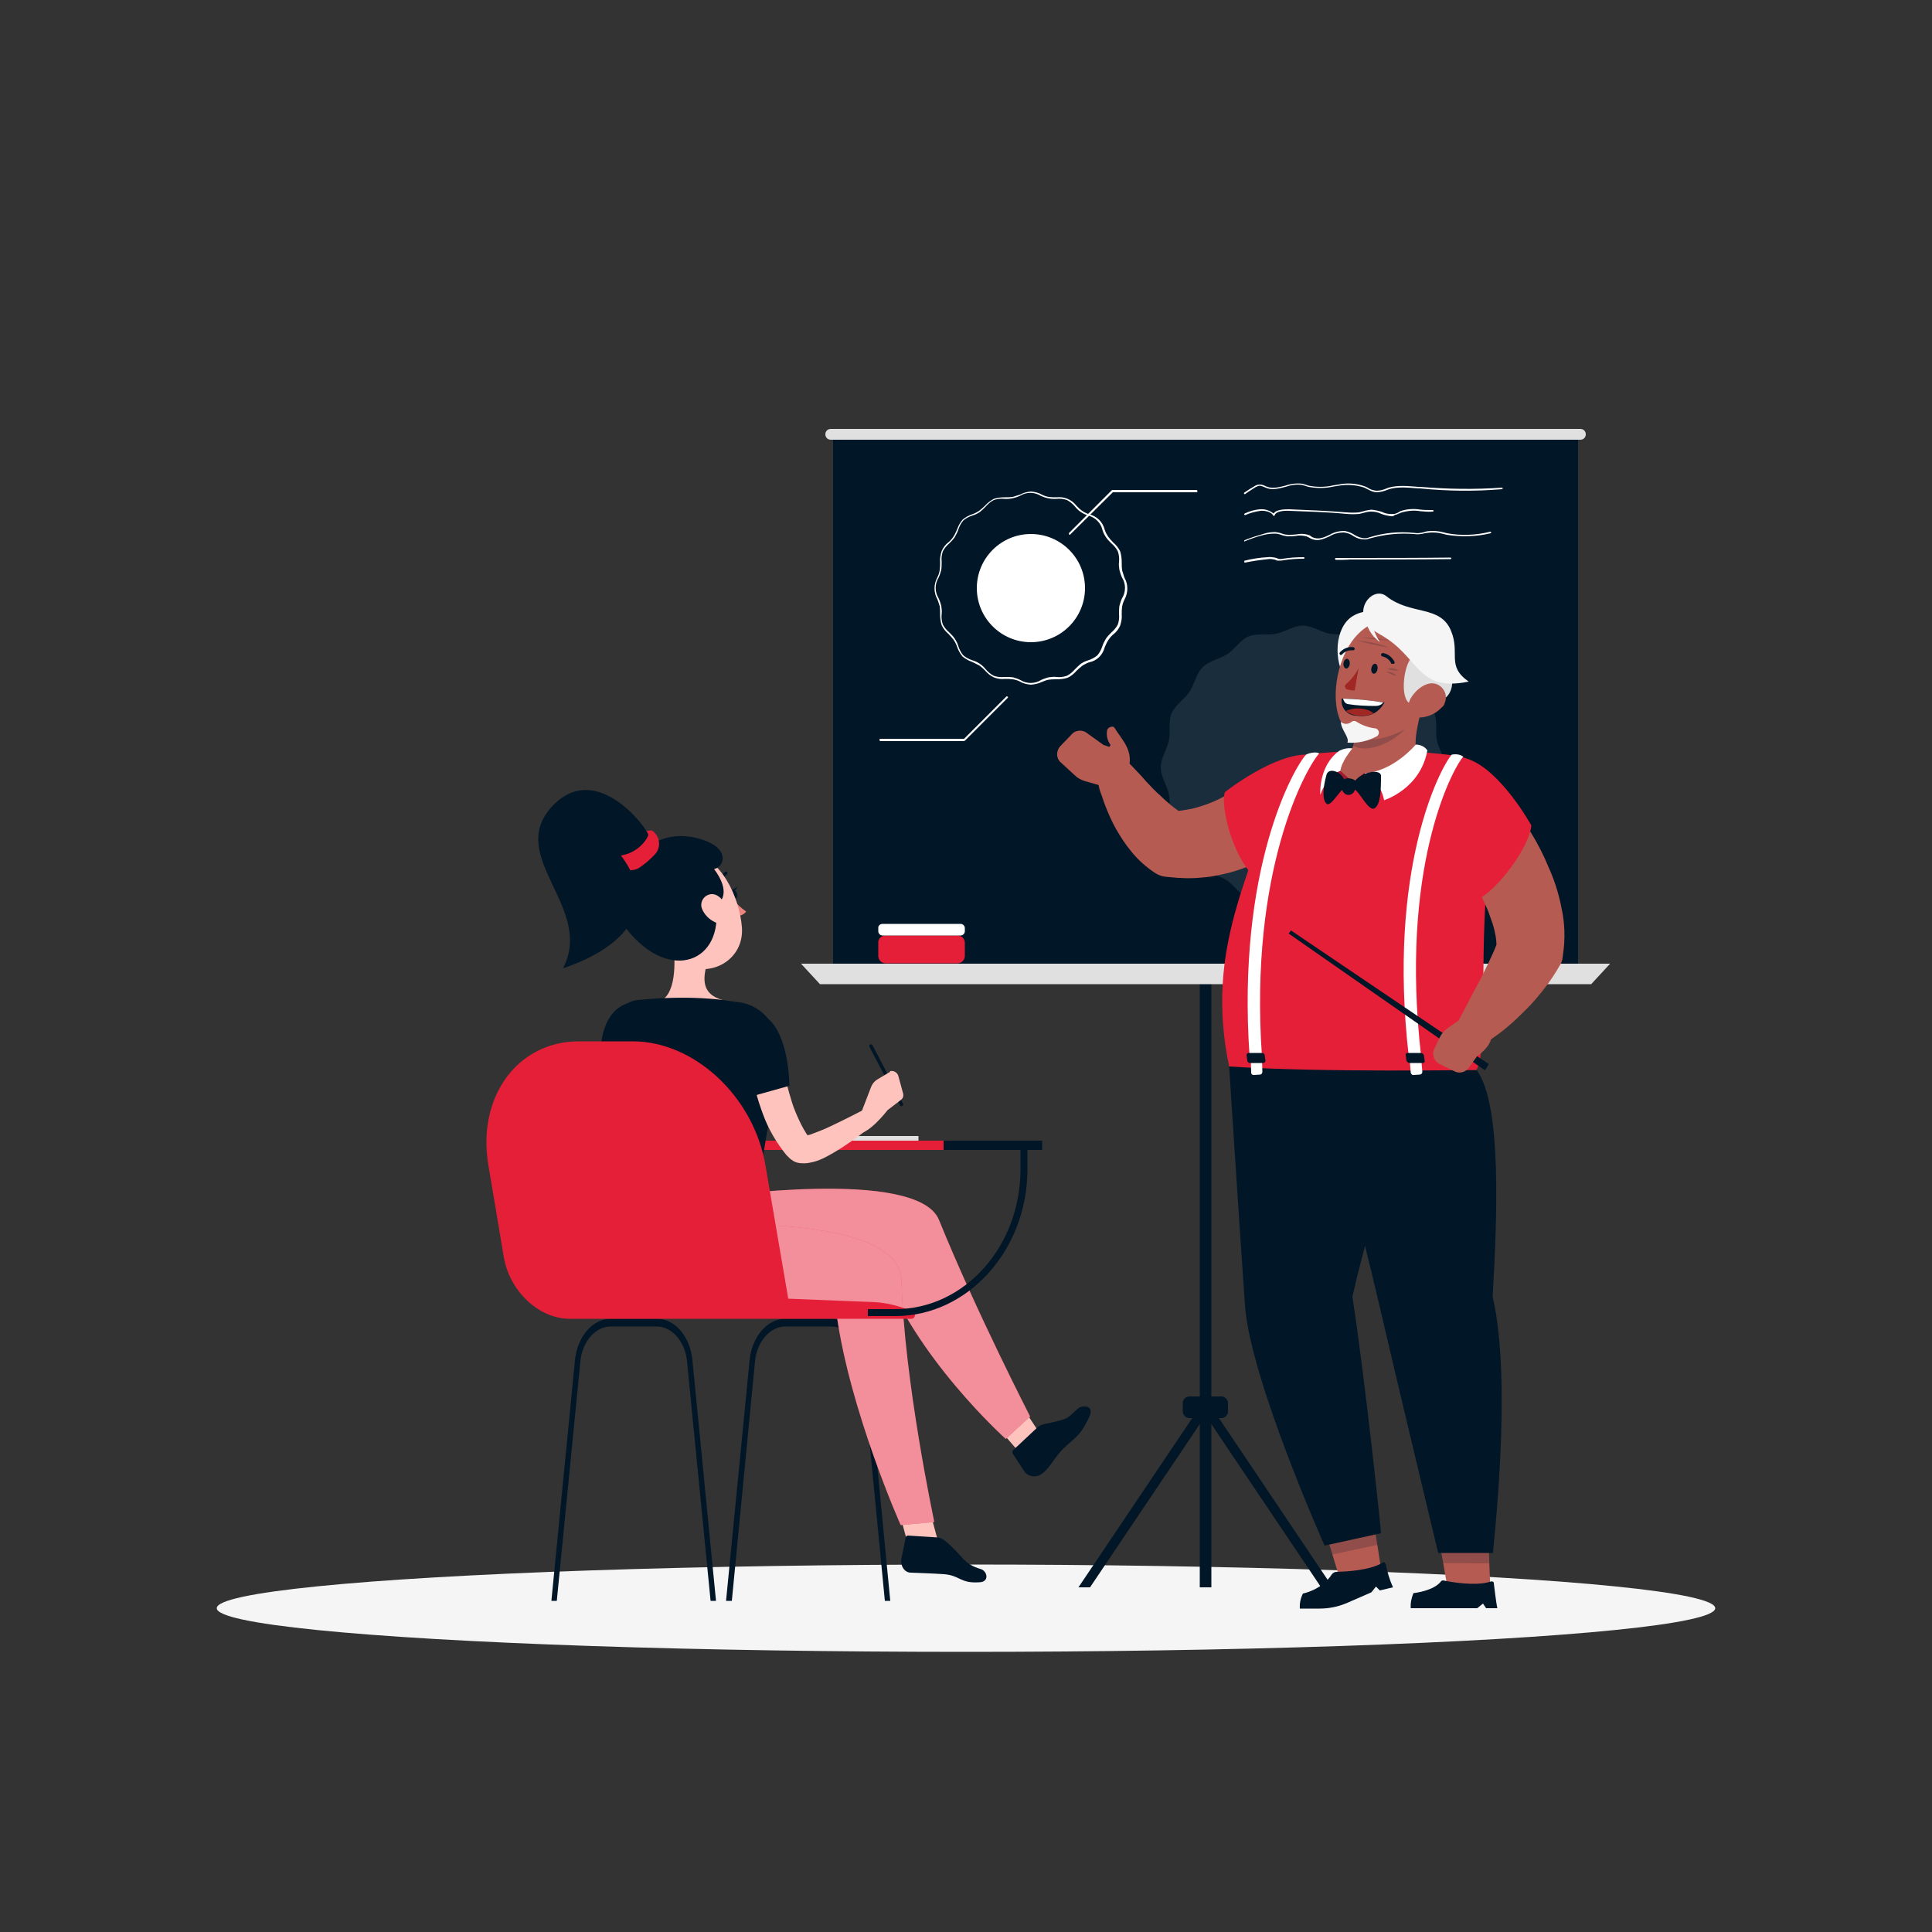 <?xml version="1.0" encoding="utf-8"?>
<!-- Generator: Adobe Illustrator 22.1.0, SVG Export Plug-In . SVG Version: 6.00 Build 0)  -->
<svg version="1.1" id="Layer_1" xmlns="http://www.w3.org/2000/svg" xmlns:xlink="http://www.w3.org/1999/xlink" x="0px" y="0px"
	 viewBox="0 0 500 500" style="enable-background:new 0 0 500 500;" xml:space="preserve">
<rect x="0" y="0" width="500" height="500" fill="#333333" stroke="none"/>
<style type="text/css">
	.st0{fill:#F5F5F5;}
	.st1{fill:#011627;}
	.st2{fill:#FFFFFF;}
	.st3{opacity:0.1;}
	.st4{fill:#E51F37;}
	.st5{fill:#E0E0E0;}
	.st6{fill:#FFC3BD;}
	.st7{fill:#ED847E;}
	.st8{opacity:0.5;fill:#FFFFFF;enable-background:new    ;}
	.st9{fill:#B55B52;}
	.st10{opacity:0.2;fill:#011627;enable-background:new    ;}
	.st11{fill:#B65B52;}
	.st12{opacity:0.3;fill:#011627;enable-background:new    ;}
	.st13{fill:#A02724;}
</style>
<g id="freepik--Shadow--inject-312">
	<ellipse id="freepik--path--inject-312" class="st0" cx="250" cy="416.2" rx="193.9" ry="11.3"/>
</g>
<g id="freepik--Board--inject-312">
	<rect x="215.6" y="112.4" class="st1" width="192.8" height="140.4"/>
	<path class="st2" d="M266.8,177.2c-1-0.1-2-0.3-2.8-0.8c-0.6-0.3-1.2-0.5-1.9-0.6c-0.7-0.1-1.3-0.1-2-0.1c-1,0.1-1.9,0-2.9-0.4
		c-0.9-0.4-1.7-1.1-2.3-1.8c-0.5-0.5-0.9-0.9-1.5-1.3c-0.6-0.3-1.2-0.6-1.8-0.9c-0.9-0.3-1.8-0.8-2.5-1.4c-0.6-0.7-1.1-1.6-1.4-2.5
		c-0.2-0.6-0.5-1.2-0.9-1.8c-0.4-0.5-0.8-1-1.3-1.5c-0.7-0.6-1.4-1.4-1.8-2.3c-0.3-0.9-0.4-1.9-0.4-2.9c0-0.7,0-1.3-0.1-2
		c-0.2-0.6-0.4-1.3-0.6-1.8c-1-1.7-1-3.9,0-5.7c0.3-0.6,0.5-1.2,0.6-1.9c0.1-0.7,0.1-1.3,0.1-2c-0.1-1,0.1-1.9,0.4-2.9
		c0.4-0.9,1-1.7,1.8-2.3c0.5-0.4,0.9-0.9,1.3-1.5c0.4-0.6,0.6-1.2,0.9-1.8c0.3-0.9,0.8-1.8,1.4-2.5c0.7-0.6,1.6-1.1,2.5-1.4
		c0.6-0.2,1.2-0.5,1.8-0.9c0.5-0.4,1-0.8,1.5-1.3c0.6-0.7,1.4-1.3,2.3-1.8c0.9-0.3,1.9-0.4,2.9-0.4c0.7,0,1.3,0,2-0.1
		c0.6-0.2,1.3-0.4,1.9-0.6c0.9-0.5,1.8-0.7,2.8-0.8c1,0.1,2,0.3,2.8,0.8c0.6,0.3,1.2,0.5,1.8,0.6c0.7,0.1,1.3,0.1,2,0.1
		c1-0.1,1.9,0,2.9,0.4c0.9,0.4,1.7,1,2.3,1.8c0.9,1,2,1.8,3.3,2.2c2,0.5,3.5,2,4,4c0.2,0.6,0.5,1.2,0.9,1.8c0.4,0.5,0.8,1,1.3,1.5
		c0.7,0.6,1.4,1.4,1.8,2.3c0.3,0.9,0.4,1.9,0.4,2.9c0,0.7,0,1.3,0.1,2c0.2,0.6,0.4,1.3,0.6,1.9c1,1.7,1,3.9,0,5.7
		c-0.3,0.6-0.5,1.2-0.6,1.8c-0.1,0.7-0.1,1.3-0.1,2c0.1,1-0.1,1.9-0.4,2.9c-0.4,0.9-1,1.7-1.8,2.3c-0.5,0.4-0.9,0.9-1.3,1.5
		c-0.4,0.6-0.6,1.2-0.9,1.8c-0.5,2-2,3.5-4,3.9c-0.6,0.2-1.2,0.5-1.8,0.9c-0.5,0.4-1,0.8-1.5,1.3c-0.6,0.7-1.4,1.4-2.3,1.8
		c-0.9,0.3-1.9,0.4-2.9,0.4c-0.7,0-1.3,0-2,0.1c-0.6,0.1-1.3,0.4-1.8,0.6C268.8,176.9,267.8,177.1,266.8,177.2z M260.5,175.2
		c0.6,0,1.1,0,1.7,0.1c0.7,0.2,1.3,0.4,1.9,0.7c1.6,1,3.7,1,5.3,0c0.6-0.3,1.3-0.5,1.9-0.7c0.7-0.1,1.4-0.2,2.1-0.1
		c0.9,0.1,1.8,0,2.7-0.3c0.8-0.4,1.5-1,2.1-1.7c0.5-0.5,1-1,1.5-1.4c0.6-0.4,1.2-0.7,1.9-0.9c0.9-0.3,1.7-0.7,2.4-1.3
		c0.6-0.7,1-1.5,1.3-2.4c0.2-0.7,0.6-1.3,0.9-1.9c0.4-0.6,0.9-1.1,1.4-1.6c0.7-0.6,1.3-1.3,1.7-2.1c0.3-0.9,0.4-1.8,0.3-2.7
		c0-0.7,0-1.4,0.1-2.1c0.2-0.7,0.4-1.4,0.7-2c1-1.6,1-3.7,0-5.3c-0.3-0.6-0.5-1.3-0.7-2c-0.1-0.7-0.2-1.4-0.1-2.1
		c0.1-0.9,0-1.8-0.3-2.7c-0.4-0.8-1-1.5-1.7-2.1c-0.5-0.5-1-1-1.4-1.6c-0.4-0.6-0.7-1.2-0.9-1.9c-0.4-1.8-1.9-3.2-3.7-3.7
		c-0.7-0.2-1.3-0.5-1.9-0.9c-0.6-0.4-1.1-0.9-1.5-1.4c-0.6-0.7-1.3-1.3-2.1-1.7c-0.9-0.3-1.8-0.4-2.7-0.3c-1.4,0.1-2.8-0.2-4.1-0.8
		c-1.6-1-3.7-1-5.3,0c-1.3,0.6-2.7,0.9-4.1,0.8c-0.9-0.1-1.8,0-2.7,0.3c-0.8,0.4-1.5,1-2.1,1.7c-0.5,0.5-1,1-1.5,1.4
		c-0.6,0.4-1.2,0.7-1.9,0.9c-0.9,0.3-1.7,0.7-2.4,1.3c-0.6,0.7-1,1.5-1.3,2.4c-0.2,0.7-0.6,1.3-0.9,1.9c-0.4,0.6-0.9,1.1-1.4,1.6
		c-0.7,0.6-1.3,1.3-1.7,2.1c-0.3,0.9-0.4,1.8-0.3,2.7c0,0.7,0,1.4-0.1,2.1c-0.2,0.7-0.4,1.4-0.7,2c-1,1.6-1,3.7,0,5.3
		c0.3,0.6,0.5,1.3,0.7,2c0.1,0.7,0.2,1.4,0.1,2.1c-0.1,0.9,0,1.8,0.3,2.7c0.4,0.8,1,1.5,1.7,2.1c0.5,0.5,1,1,1.4,1.6
		c0.4,0.6,0.7,1.2,0.9,1.9c0.3,0.9,0.7,1.7,1.3,2.4c0.7,0.6,1.5,1,2.4,1.3c0.7,0.2,1.3,0.5,1.9,0.9c0.6,0.4,1.1,0.9,1.5,1.4
		c0.6,0.7,1.3,1.3,2.1,1.7c0.9,0.3,1.8,0.4,2.7,0.3L260.5,175.2z"/>
	<circle class="st2" cx="266.8" cy="152.2" r="14"/>
	<path class="st2" d="M276.9,138.4c-0.1,0-0.1,0-0.2-0.1c-0.1-0.1-0.1-0.3,0-0.4c0,0,0,0,0,0l11-11c0,0,0.1-0.1,0.2-0.1h21.7
		c0.1,0,0.3,0.1,0.3,0.3s-0.1,0.3-0.3,0.3H288l-11,10.9C277,138.4,276.9,138.4,276.9,138.4z"/>
	<path class="st2" d="M249.6,191.8h-21.7c-0.1,0-0.3-0.1-0.3-0.3s0.1-0.3,0.3-0.3h21.6l10.9-10.9c0.1-0.1,0.3-0.1,0.4,0
		c0.1,0.1,0.1,0.2,0,0.3l-11,11C249.7,191.7,249.6,191.7,249.6,191.8z"/>
	<path class="st2" d="M322.2,127.9c-0.1,0-0.1,0-0.2-0.1c-0.1-0.1-0.1-0.2,0-0.3c0.9-0.6,1.8-1.2,2.7-1.7c0.4-0.3,0.9-0.4,1.4-0.4
		l0,0c0.5,0,1,0.2,1.4,0.4c0.2,0.1,0.3,0.1,0.5,0.2c1.4,0.5,3,0.1,4.6-0.3c1.4-0.5,3-0.7,4.5-0.5c0.3,0.1,0.7,0.2,1,0.3l0.6,0.2
		c2.1,0.4,4.3,0.4,6.4-0.1l1.3-0.2c2.3-0.5,4.7-0.3,6.9,0.5c0.3,0.1,0.6,0.3,0.8,0.4c0.6,0.4,1.3,0.6,2.1,0.7c0.8,0,1.7-0.2,2.4-0.5
		l0.8-0.3c2.4-0.7,5.1-0.4,7.7-0.2h0.5c7,0.6,14.1,0.7,21.1,0.2c0.1,0,0.2,0.1,0.2,0.2c0,0,0,0,0,0c0,0.1-0.1,0.2-0.2,0.2
		c-7.1,0.6-14.2,0.5-21.2-0.2h-0.5c-2.5-0.2-5.2-0.5-7.5,0.2c-0.3,0.1-0.5,0.2-0.8,0.3c-0.8,0.3-1.7,0.5-2.6,0.5
		c-0.8-0.1-1.5-0.4-2.2-0.8c-0.3-0.1-0.5-0.3-0.8-0.4c-2.1-0.7-4.4-0.9-6.6-0.5l-1.3,0.2c-2.2,0.5-4.4,0.5-6.6,0.1l-0.6-0.2
		c-0.3-0.1-0.7-0.2-1-0.3c-1.5-0.2-2.9,0-4.3,0.5c-1.6,0.4-3.4,0.9-4.9,0.3l-0.5-0.2c-0.4-0.2-0.8-0.3-1.2-0.4
		c-0.4,0-0.8,0.2-1.2,0.4C324,126.7,323.1,127.2,322.2,127.9C322.2,127.8,322.2,127.8,322.2,127.9z"/>
	<path class="st2" d="M360.1,133.6c-0.9-0.1-1.8-0.3-2.6-0.6c-0.8-0.4-1.7-0.6-2.6-0.6c-0.6,0-1.3,0.1-1.9,0.3
		c-0.4,0.1-0.8,0.2-1.2,0.3c-1.1,0.1-2.2,0.1-3.3,0h-0.1c-4.9-0.5-9.9-0.6-14.7-0.8c-1.7-0.1-3.5,0.2-3.8,1.1c0,0.1-0.1,0.2-0.2,0.2
		c-0.1,0-0.2,0-0.2-0.1c-0.5-0.9-2-1.3-3.3-1.2c-1.3,0.2-2.6,0.5-3.9,1.1c-0.1,0-0.2,0-0.3-0.1c0,0,0,0,0,0c0-0.1,0-0.2,0.1-0.3
		c1.3-0.6,2.6-1,4-1.1c1.3-0.1,2.5,0.3,3.5,1.1c0.7-1.1,3-1.1,4-1.1c4.9,0.2,9.9,0.4,14.8,0.8h0.1c1.1,0.1,2.1,0.1,3.2,0
		c0.4-0.1,0.8-0.2,1.2-0.3c0.6-0.2,1.3-0.3,2-0.4c1,0.1,1.9,0.3,2.8,0.6c1,0.5,2.1,0.6,3.2,0.5c0.3-0.1,0.7-0.2,1-0.4l0.5-0.3
		c1.7-0.6,3.5-0.7,5.3-0.4c1,0.1,2.1,0.1,3.1,0.1c0.1,0,0.2,0.1,0.2,0.2c0,0,0,0,0,0c0,0.1-0.1,0.2-0.2,0.2c-1.1,0.1-2.1,0-3.2-0.1
		c-1.7-0.3-3.5-0.1-5.1,0.4c-0.2,0.1-0.3,0.2-0.5,0.2c-0.3,0.2-0.7,0.3-1.1,0.4C360.7,133.6,360.4,133.6,360.1,133.6z"/>
	<path class="st2" d="M322.2,140.2c-0.1,0-0.2-0.1-0.2-0.2c0-0.1,0.1-0.2,0.1-0.2c1.7-0.7,3.4-1.2,5.1-1.7c0.9-0.3,1.9-0.4,2.9-0.4
		c0.6,0.1,1.2,0.2,1.7,0.4c0.5,0.2,1.1,0.3,1.7,0.3c0.7,0,1.3,0,2-0.1c1-0.2,2-0.2,3,0.1c0.3,0.1,0.6,0.2,0.8,0.4
		c0.2,0.2,0.5,0.3,0.8,0.4c1.3,0.4,2.6-0.1,4-0.8c1.2-0.7,2.5-1,3.9-1c0.9,0.2,1.8,0.5,2.5,1c0.8,0.5,1.8,0.9,2.7,0.9
		c0.5,0,0.9-0.1,1.3-0.3h0.1c3.6-1.1,7.4-1.5,11.2-1.1h0.2c0.5,0.1,1.1,0.1,1.6,0c0.3,0,0.6-0.1,1-0.2l0.7-0.2
		c1.5-0.2,2.9-0.1,4.4,0.3l0.8,0.2c3.7,0.7,7.6,0.5,11.2-0.4c0.1,0,0.2,0.1,0.2,0.2c0,0.1,0,0.2-0.1,0.2c-3.7,0.9-7.6,1-11.4,0.4
		l-0.8-0.2c-1.4-0.4-2.8-0.5-4.2-0.3c-0.2,0-0.5,0.1-0.7,0.1c-0.3,0.1-0.7,0.2-1,0.2c-0.6,0.1-1.1,0.1-1.7,0h-0.2
		c-3.7-0.3-7.5,0.1-11.1,1.1h-0.1c-0.5,0.2-0.9,0.3-1.4,0.3c-1.1,0-2.1-0.3-3-0.9c-0.7-0.5-1.5-0.8-2.4-0.9c-1.3,0-2.6,0.3-3.7,1
		c-1.4,0.6-2.8,1.3-4.3,0.8c-0.3-0.1-0.6-0.2-0.9-0.4c-0.2-0.1-0.5-0.3-0.8-0.4c-0.9-0.2-1.9-0.3-2.8-0.1c-0.7,0.1-1.4,0.1-2.1,0.1
		c-0.6-0.1-1.2-0.2-1.7-0.4c-0.5-0.2-1.1-0.3-1.6-0.3c-0.9,0-1.8,0.1-2.7,0.3c-1.7,0.4-3.4,1-5.1,1.7L322.2,140.2z"/>
	<path class="st2" d="M322.2,145.6c-0.1,0-0.2-0.1-0.2-0.2c0-0.1,0-0.2,0.1-0.3c0,0,0,0,0,0c2-0.5,4-0.8,6-0.9
		c0.6-0.1,1.2,0,1.8,0.1c0.1,0,0.3,0.1,0.4,0.1c0.2,0.1,0.3,0.1,0.5,0.2c0.4,0.1,0.8,0.1,1.2,0c1.8-0.3,3.6-0.4,5.4-0.4
		c0.1,0,0.2,0.1,0.2,0.2c0,0.1-0.1,0.2-0.2,0.2c0,0,0,0,0,0c-1.8,0-3.5,0.1-5.3,0.4c-0.4,0.1-0.9,0.1-1.4,0.1
		c-0.2,0-0.4-0.1-0.6-0.2l-0.3-0.1c-0.5-0.1-1.1-0.2-1.6-0.1C326.2,144.9,324.2,145.2,322.2,145.6L322.2,145.6z"/>
	<path class="st2" d="M345.8,144.9c-0.1,0-0.2,0-0.3-0.2c0-0.1,0-0.2,0.2-0.3c0,0,0.1,0,0.1,0c1.2,0,2.4,0,3.6,0h0.1
		c8.6,0,17.3,0,25.9-0.1l0,0c0.1,0,0.2,0.1,0.2,0.2c0,0.1-0.1,0.2-0.2,0.2c-8.6,0.1-17.3,0.1-25.9,0.1h-0.1
		C348.2,144.9,347,144.9,345.8,144.9L345.8,144.9z"/>
	<g class="st3">
		<path class="st2" d="M374,198.6c0,2.4-1.7,4.6-2.1,6.9s0.2,5-0.7,7.1s-3.3,3.6-4.6,5.5s-1.7,4.7-3.4,6.4s-4.4,2-6.4,3.4
			s-3.3,3.7-5.5,4.6s-4.8,0.2-7.2,0.7s-4.5,2.1-6.9,2.1s-4.6-1.7-6.9-2.1s-5,0.2-7.2-0.7s-3.6-3.3-5.5-4.6s-4.7-1.7-6.4-3.4
			s-2.1-4.4-3.4-6.4s-3.7-3.4-4.6-5.5s-0.2-4.8-0.7-7.1s-2.1-4.5-2.1-6.9s1.6-4.6,2.1-6.9s-0.2-5,0.7-7.1s3.3-3.6,4.6-5.5
			s1.7-4.7,3.4-6.4s4.4-2.1,6.4-3.4s3.4-3.7,5.5-4.6s4.8-0.2,7.2-0.7s4.5-2.1,6.9-2.1s4.6,1.7,6.9,2.1s5-0.2,7.2,0.7
			s3.6,3.3,5.5,4.6s4.7,1.7,6.4,3.4s2,4.4,3.4,6.4s3.7,3.4,4.6,5.5s0.2,4.8,0.7,7.1S374,196.2,374,198.6z"/>
	</g>
	<path class="st4" d="M229.2,242.1h18.6c1.1,0,1.9,0.9,1.9,1.9v3.4c0,1.1-0.9,1.9-1.9,1.9h-18.6c-1.1,0-1.9-0.9-1.9-1.9V244
		C227.2,243,228.1,242.1,229.2,242.1z"/>
	<path class="st2" d="M228.4,239.1h20.2c0.6,0,1.1,0.5,1.1,1.1v0.8c0,0.6-0.5,1.1-1.1,1.1h-20.2c-0.6,0-1.1-0.5-1.1-1.1v-0.8
		C227.2,239.6,227.8,239.1,228.4,239.1z"/>
	<rect x="310.5" y="252" class="st1" width="3" height="158.8"/>
	<path class="st1" d="M307.8,361.4h8.3c0.9,0,1.7,0.8,1.7,1.7v2.2c0,0.9-0.8,1.7-1.7,1.7h-8.3c-0.9,0-1.7-0.8-1.7-1.7v-2.2
		C306.1,362.1,306.9,361.4,307.8,361.4z"/>
	<polygon class="st1" points="282.1,410.8 279.1,410.8 310.5,364.1 313.5,364.1 	"/>
	<polygon class="st1" points="341.9,410.8 344.9,410.8 313.5,364.1 310.5,364.1 	"/>
	<path class="st5" d="M409,113.8H215c-0.8,0-1.4-0.6-1.4-1.4l0,0c0-0.8,0.6-1.4,1.4-1.4h194c0.8,0,1.4,0.6,1.4,1.4c0,0,0,0,0,0l0,0
		C410.4,113.2,409.8,113.8,409,113.8C409,113.8,409,113.8,409,113.8z"/>
	<polygon class="st5" points="416.7,249.4 207.3,249.4 212.2,254.7 411.8,254.7 	"/>
</g>
<g id="freepik--character-2--inject-312">
	<rect x="173.6" y="295.2" class="st4" width="96" height="2.4"/>
	<rect x="205.6" y="294" class="st5" width="32.1" height="1.2"/>
	<rect x="244.2" y="295.2" class="st1" width="25.5" height="2.4"/>
	<path class="st1" d="M230.4,414.3H229l-6-62c-0.5-5.1-3.9-9-7.8-9h-12c-3.9,0-7.3,3.9-7.8,9l-6,62h-1.5L194,352
		c0.6-6.1,4.6-10.7,9.2-10.7h12c4.7,0,8.6,4.6,9.2,10.7L230.4,414.3z"/>
	<path class="st1" d="M185.3,414.3h-1.4l-6.1-62c-0.5-5.1-3.9-9-7.8-9h-12c-3.9,0-7.3,3.9-7.8,9l-6.1,62h-1.4l6.1-62.3
		c0.6-6.1,4.6-10.7,9.2-10.7h12c4.7,0,8.6,4.6,9.2,10.7L185.3,414.3z"/>
	<path class="st6" d="M164.9,270.7l-1.9,14.2c-0.6,4.7-1.2,9.5-1.7,14.1l-0.1,1.7l-0.1,0.9c0-0.1,0-0.3,0-0.4c0-0.1-0.1-0.3-0.1-0.4
		c-0.1-0.2-0.1-0.3-0.2-0.5c-0.1-0.2-0.2-0.2-0.1-0.1c0.1,0.1,0.2,0.2,0.3,0.2c0.4,0.2,0.7,0.5,1.1,0.6c2,0.9,4.1,1.7,6.2,2.3
		c4.4,1.4,9.1,2.5,13.7,3.6l-0.5,4c-4.9-0.2-9.8-0.7-14.7-1.5c-2.6-0.4-5.1-1.1-7.5-2c-0.7-0.3-1.4-0.6-2.1-1
		c-0.4-0.2-0.8-0.5-1.2-0.8c-0.5-0.4-1-0.9-1.4-1.4c-0.3-0.4-0.5-0.8-0.6-1.3c-0.1-0.3-0.2-0.6-0.2-0.8c0-0.3,0-0.6,0-0.9v-0.9v-1.9
		c0.2-4.9,0.6-9.8,1.2-14.6s1.1-9.6,1.9-14.4L164.9,270.7z"/>
	<path class="st6" d="M192.5,311.3l-3.1,2.8c-0.7,0.7-1.8,0.8-2.7,0.4l-3.4-1.6c0,0-5.1-0.2-5.8-3.3l1.3-2.4l7.9-0.9
		c0.8-0.1,1.6,0.1,2.3,0.5l3.2,2c0.7,0.5,1,1.4,0.5,2.2C192.7,311.1,192.6,311.2,192.5,311.3z"/>
	<path class="st6" d="M173.9,241.5c0.8,4.9,1.5,13.8-2,16.9c5.5,3.1,10.3,7.2,14.1,12.2c6-4.7,1-11.8,1-11.8
		c-5.4-1.5-5.1-5.4-4.1-9.2L173.9,241.5z"/>
	<path class="st1" d="M162.3,259.7c-6.1,2-7.4,10.2-6.9,16.6l12.4,7.6c0,0,3-9.3,3-14.3C170.7,264.3,166.5,258.3,162.3,259.7z"/>
	<path class="st1" d="M201.3,271.6c-0.5,7-2.1,18.9-5.9,38.8l-33.1-1c0.9-12.2-0.4-21.3-3.4-42.7c-0.5-3.8,2.2-7.4,6-7.9
		c0.1,0,0.1,0,0.2,0c2.1-0.2,4.5-0.4,7-0.5c5-0.2,10-0.1,15,0.5c1.6,0.2,3.3,0.5,4.9,0.7C197.6,260.6,201.7,265.8,201.3,271.6z"/>
	<path class="st1" d="M189.2,231.7c0.2,0.6,0.7,1,1.1,0.9s0.6-0.8,0.4-1.4s-0.7-1-1.1-0.9S189,231.1,189.2,231.7z"/>
	<path class="st1" d="M189.4,230.4l1.4-0.9C190.8,229.5,190.4,230.9,189.4,230.4z"/>
	<path class="st7" d="M189.6,232.6c1,1.3,2.2,2.4,3.5,3.3c-0.5,0.7-1.3,1.1-2.1,1.1L189.6,232.6z"/>
	<path class="st1" d="M188.2,226.1c0.1-0.1,0.1-0.3,0-0.4c-0.1-0.2-0.4-0.2-0.5-0.1c-1,0.7-1.6,1.9-1.6,3.1c0,0.2,0.2,0.4,0.4,0.4
		c0,0,0,0,0,0c0.2,0,0.4-0.2,0.4-0.4c0,0,0,0,0,0l0,0c0-1,0.5-1.9,1.3-2.5C188.2,226.2,188.2,226.1,188.2,226.1z"/>
	<path class="st6" d="M167.1,235.9c3,7.5,4,10.8,9.2,13.5c7.8,4.1,16.4-1.2,15.7-9.5c-0.6-7.4-5.3-18.5-13.8-19.2
		c-6.1-0.5-11.4,4-11.9,10C166.1,232.5,166.4,234.2,167.1,235.9z"/>
	<path class="st1" d="M185.2,234.1c1.5-0.4,4-3.3-0.4-9.2c2.4-0.4,4.3-4.8-2.2-7.3s-13.6-1.3-17.9,4.7c0,0-13.7,4.1-2.5,18.2
		S187.5,248.9,185.2,234.1z"/>
	<path class="st4" d="M159.6,222.3c0,0.8,0.4,1.6,1.1,2c1.3,1.1,3.2,1.2,4.7,0.3c1.5-1,2.9-2.2,4.1-3.5c1.5-1.6,1.4-4.2-0.2-5.7
		c0,0,0,0-0.1-0.1c-0.2-0.2-0.4-0.3-0.6-0.4C168.6,214.9,160.7,215.2,159.6,222.3z"/>
	<path class="st1" d="M160.7,221.4c4.5-0.7,6.9-4.3,7.1-5.4c-1-2.6-14-19.4-25.1-7.1c-11.7,13,11.2,26.1,3,41.7
		C160,245.8,171.6,235.9,160.7,221.4z"/>
	<path class="st6" d="M181.9,235.7c0.8,1.5,2.1,2.6,3.7,3.2c2.1,0.7,3.3-1.2,2.7-3.3c-0.5-1.8-2.1-4.4-4.3-4.2
		c-1.6,0.2-2.7,1.6-2.5,3.2C181.6,235,181.7,235.3,181.9,235.7z"/>
	<polygon class="st6" points="235.5,401.6 243.3,400.9 238.1,381.6 230.3,382.4 	"/>
	<path class="st1" d="M253.9,406.1c-4.8-1.4-4.6-3.5-9.4-7.4c-0.5-0.4-1.1-0.7-1.7-0.8l-7.8-0.5c-0.3,0-0.6,0.2-0.6,0.5l-1.1,5.4
		c-0.4,1.9,0.8,3.7,2.4,3.7c2.6,0.1,5.8,0.2,8.6,0.4c4.1,0.3,4.2,2.4,9,2.1C256.2,409.5,255.5,406.6,253.9,406.1z"/>
	<polygon class="st6" points="264.6,376.8 269.9,372.2 261.1,358.8 254.4,365 	"/>
	<path class="st1" d="M268.5,369.4l-6.3,5.9c-0.2,0.2-0.3,0.6-0.1,0.9l3,4.6c1,1.4,3,1.7,4.4,0.7c0.1-0.1,0.2-0.2,0.3-0.2
		c2.1-1.6,3.2-4.4,5.7-6.7c3.6-3.3,4.2-3.3,6.4-7.9c1.5-3.1-1.8-3.1-2.9-2.2c-2.9,2.5-1.8,2.6-8.5,4
		C269.7,368.6,269.1,368.9,268.5,369.4z"/>
	<path class="st4" d="M183.8,309.9c0,0,53.6-7.9,59.2,5.8c9.7,23.9,23.6,50.9,23.6,50.9l-6.3,5.8c0,0-24-21.5-32.3-45.5
		c-9.9,3.2-41.5,13.6-53.1,13.6c-12.4,0-17.4-10.5-12.9-28c0.4-1.6,1.8-2.7,3.4-2.6C173.1,309.7,183.8,309.9,183.8,309.9z"/>
	<path class="st8" d="M183.8,309.9c0,0,53.6-7.9,59.2,5.8c9.7,23.9,23.6,50.9,23.6,50.9l-6.3,5.8c0,0-24-21.5-32.3-45.5
		c-9.9,3.2-41.5,13.6-53.1,13.6c-12.4,0-17.4-10.5-12.9-28c0.4-1.6,1.8-2.7,3.4-2.6C173.1,309.7,183.8,309.9,183.8,309.9z"/>
	<path class="st4" d="M188.9,316.9c0,0,44-1.3,44.4,14.3c0.6,25.8,8.5,62.7,8.5,62.7l-8.7,0.8c0,0-13.1-29.4-16.6-54.6
		c-15.7,1-30.1,0.3-41.7,0.3c-13,0-14-14.3-1.4-30.9C181.1,309.5,188.9,316.9,188.9,316.9z"/>
	<path class="st8" d="M188.9,316.9c0,0,44-1.3,44.4,14.3c0.6,25.8,8.5,62.7,8.5,62.7l-8.7,0.8c0,0-13.1-29.4-16.6-54.6
		c-15.7,1-30.1,0.3-41.7,0.3c-13,0-14-14.3-1.4-30.9C181.1,309.5,188.9,316.9,188.9,316.9z"/>
	<path class="st2" d="M161.8,307.5l-0.9,2.9c-0.1,0.2,0.1,0.5,0.5,0.5l34.1,1c0.3,0,0.6-0.1,0.6-0.3l0.4-3c0-0.2-0.2-0.4-0.6-0.4
		l-33.5-1C162.1,307.2,161.9,307.3,161.8,307.5z"/>
	<path class="st1" d="M166.2,311.4h-0.9c-0.2,0-0.3-0.1-0.3-0.2l0.5-3.8c0-0.1,0.2-0.2,0.4-0.2h0.9c0.2,0,0.3,0.1,0.3,0.2l-0.5,3.8
		C166.5,311.3,166.3,311.4,166.2,311.4z"/>
	<path class="st1" d="M192.9,312.2H192c-0.2,0-0.3-0.1-0.3-0.2l0.5-3.8c0-0.1,0.2-0.2,0.4-0.2h0.9c0.2,0,0.3,0.1,0.3,0.2l-0.5,3.8
		C193.2,312.1,193.1,312.2,192.9,312.2z"/>
	<path class="st1" d="M179.5,311.8h-0.9c-0.2,0-0.3-0.1-0.3-0.2l0.5-3.8c0-0.1,0.2-0.2,0.4-0.2h0.9c0.2,0,0.3,0.1,0.3,0.2l-0.5,3.8
		C179.9,311.7,179.7,311.8,179.5,311.8z"/>
	<path class="st6" d="M202.5,275.4c0.1,0.7,0.3,1.6,0.5,2.5s0.4,1.7,0.6,2.5c0.4,1.7,0.9,3.4,1.4,5c0.5,1.6,1.2,3.2,1.9,4.7
		c0.7,1.5,1.5,2.9,2.4,4.2l0.2,0.3l-0.1-0.1c0,0-0.1-0.1-0.1-0.1c-0.1-0.1-0.2-0.2-0.3-0.2c-0.2-0.2-0.5-0.3-0.8-0.3
		c-0.3,0-0.1,0,0.1,0c0.7-0.1,1.4-0.2,2-0.5c1.6-0.6,3.2-1.2,4.8-2c3.2-1.5,6.5-3.2,9.8-4.9l2.4,3.3c-2.8,2.6-5.9,4.9-9.1,7
		c-1.7,1.1-3.4,2.1-5.2,3c-1.1,0.5-2.2,0.9-3.4,1.1c-0.9,0.2-1.8,0.2-2.7,0.1c-0.8-0.1-1.5-0.4-2.1-0.9c-0.2-0.1-0.4-0.3-0.5-0.4
		l-0.3-0.3l-0.2-0.2l-0.3-0.3c-2.6-3.2-4.7-6.8-6.1-10.7c-0.7-1.9-1.3-3.7-1.8-5.7c-0.3-1-0.5-1.9-0.7-2.9s-0.4-1.9-0.5-3
		L202.5,275.4z"/>
	<path class="st1" d="M198.5,263.4c5.8,4.5,5.8,17.6,5.8,17.6l-10,2.8c0,0-7.2-8.7-5.4-12.8C190.9,266.6,195.4,261,198.5,263.4z"/>
	<path class="st1" d="M233.3,286.3c-0.2,0-0.3-0.1-0.4-0.3l-7.9-15.1c-0.1-0.2,0-0.5,0.2-0.6c0,0,0,0,0,0c0.2-0.1,0.5,0,0.6,0.2
		l7.9,15.1c0.1,0.2,0,0.5-0.2,0.6c0,0,0,0,0,0C233.5,286.2,233.4,286.3,233.3,286.3z"/>
	<path class="st6" d="M230,277.6l-3,1.8c-0.8,0.5-1.3,1.2-1.6,2l-2.8,7.3l-1.3,4.6c3,1.1,8.4-6,8.4-6l3.4-2.6
		c0.6-0.4,0.8-1.1,0.6-1.8l-1.2-4.4c-0.2-0.9-1.2-1.5-2.1-1.3C230.3,277.5,230.2,277.5,230,277.6z"/>
	<path class="st4" d="M226.4,337l-22.4-0.9l-5.9-34.5c-3-17.8-18.4-32.1-34.3-32.1h-14c-15.9,0-26.4,14.4-23.4,32.1l4,23.8
		c1.5,8.8,9.1,15.9,17,15.9H236c0.5-0.1,0.8-0.5,0.8-1c0-0.3-0.2-0.5-0.4-0.7C233.3,338.1,229.9,337.2,226.4,337z"/>
	<path class="st1" d="M231.7,340.6h-7.1v-1.8h7.1c17.9,0,32.4-16.2,32.4-36.2v-6.2h1.8v6.2C265.9,323.5,250.5,340.6,231.7,340.6z"/>
</g>
<g id="freepik--character-3--inject-312">
	<polygon class="st9" points="342.3,394 355.1,391.2 357.5,406.5 346.8,408.8 	"/>
	<polygon class="st10" points="342.3,394 355.1,391.2 356.5,399.8 344.8,402.3 	"/>
	<path class="st1" d="M350,335.6c4.3-19.8,13.1-40.5,4.7-59.5l-36.6-0.1c0,0,2.8,43.5,4.1,61.8c1.3,19,20.6,62.2,20.6,62.2l14.6-3.2
		C357.5,396.8,353.3,356.9,350,335.6z"/>
	<path class="st10" d="M350.4,333.8c2.6-11.5,6.5-23.2,7.5-34.7C344.1,283.9,345.8,314.8,350.4,333.8z"/>
	<path class="st1" d="M360.5,410.8l-3.4,0.8l-1-1l-1.2,1.5l-6.2,2.7c-2.3,1-4.7,1.5-7.2,1.5h-5.1c-0.1-1.4,0.2-2.7,0.8-3.9
		c0,0,4.9-0.9,7.5-5c0.3-0.4,0.9-0.7,1.5-0.6c2.4-0.1,8.5-0.4,11.6-2.4c0.3-0.2,0.6-0.1,0.7,0.2c0,0,0,0.1,0.1,0.1
		C359,406.7,359.6,408.8,360.5,410.8z"/>
	<polygon class="st9" points="372,395.9 385.1,396 385.7,411.4 374.7,411.4 	"/>
	<polygon class="st10" points="372,395.9 385.1,396 385.4,404.6 373.5,404.5 	"/>
	<path class="st1" d="M386.3,335.6c1.1-19.8,2.5-49.5-4.1-58.6l-40.8-0.9c0,0,11.4,43.5,15.6,61.8c4.4,19,15.2,64,15.2,64h14.2
		C386.2,401.8,391.6,358.3,386.3,335.6z"/>
	<path class="st11" d="M334.5,217.2l-0.6,0.5l-0.5,0.4l-0.9,0.7c-0.6,0.4-1.2,0.9-1.8,1.3c-1.2,0.8-2.3,1.5-3.6,2.2
		c-2.4,1.3-5,2.4-7.7,3.2c-1.3,0.4-2.7,0.7-4.1,1s-2.8,0.5-4.2,0.6c-2.8,0.3-5.6,0.2-8.4-0.1l-1.1-0.1c-1-0.1-1.9-0.5-2.7-1
		c-2.3-1.5-4.4-3.4-6.1-5.5c-1.5-1.8-2.8-3.8-4-5.9c-1.1-2-2-4-2.8-6.1c-0.4-1-0.7-2.1-1.1-3.1s-0.6-2.1-0.8-3.3
		c-0.6-2.6,1-5.2,3.6-5.8c1.6-0.4,3.3,0.1,4.5,1.3l0.5,0.5c0.6,0.6,1.3,1.4,1.9,2s1.3,1.4,1.9,2.1c1.3,1.4,2.5,2.7,3.8,3.8
		c1.2,1.2,2.5,2.3,3.8,3.3c1,0.8,2.1,1.4,3.3,1.9l-3.8-1.1c1.6-0.1,3.3-0.4,4.9-0.7c1.6-0.4,3.2-0.9,4.7-1.5
		c1.6-0.6,3.1-1.4,4.5-2.2c0.7-0.4,1.5-0.9,2.1-1.3c0.4-0.2,0.7-0.4,1-0.7l0.5-0.3l0.2-0.1h0.1l0,0h-0.1c3.9-3.5,10-3.2,13.5,0.8
		C338.8,207.7,338.4,213.7,334.5,217.2L334.5,217.2z"/>
	<path class="st9" d="M286.9,203.9l3.8-4c2.3-5.3-5.1-7.1-5.1-7.1l-4.6-3.3c-1.2-0.7-2.8-0.5-3.7,0.6l-2.7,2.8
		c-1.2,1.1-1.4,3-0.3,4.2c0,0,0,0,0,0l3.8,3.5c0.7,0.7,1.6,1.2,2.5,1.5L286.9,203.9z"/>
	<path class="st4" d="M338.8,195.3c-8.9-0.5-21.8,9.7-21.8,9.7c-1.2,3.4,1.8,16,7.2,21.5c0,0,6.2,1.5,11.7-5.1
		C341.7,214.3,348.2,195.9,338.8,195.3z"/>
	<path class="st4" d="M340.5,195c12.1-1.1,24.3-1,36.4,0.6c6.7,1,11.3,7.2,10.4,13.9c0,0.2-0.1,0.5-0.1,0.7
		c-5.7,28.5-1.4,60.4-5.1,66.7c0,0-40.4,0.7-64-0.9c-6.5-31,6.2-49.9,12.6-74.1C331.8,197.9,336.3,195.5,340.5,195z"/>
	<path class="st11" d="M390.1,206.8l0.9,1.1l0.8,1c0.5,0.7,1,1.4,1.5,2.1c1,1.4,1.9,2.8,2.8,4.3c1.8,2.9,3.4,6,4.7,9.2
		c1.5,3.3,2.6,6.8,3.3,10.4c0.9,4,1,8.1,0.4,12.2l-0.1,0.8c-0.1,0.7-0.3,1.3-0.7,1.9c-1.2,2.1-2.5,4.1-4,6c-1.4,1.8-2.9,3.6-4.5,5.2
		c-1.6,1.6-3.2,3.2-4.9,4.6c-1.7,1.5-3.6,2.8-5.5,4.1c-2.2,1.5-5.2,0.9-6.7-1.4c-1-1.4-1.1-3.3-0.3-4.8l0.2-0.4
		c0.9-1.7,1.9-3.5,2.8-5.3s1.9-3.5,2.8-5.3s1.7-3.5,2.5-5.2s1.4-3.4,2-5l-0.8,2.7c0-2-0.4-4-1-5.9c-0.4-1.1-0.8-2.3-1.2-3.4
		c-0.5-1.1-1-2.3-1.6-3.5c-1.2-2.3-2.5-4.6-3.9-6.9c-0.7-1.2-1.5-2.3-2.2-3.4l-1.1-1.7l-1-1.5l-0.4-0.5c-3.1-4.3-2.2-10.2,2.1-13.3
		C381.2,201.8,387,202.7,390.1,206.8L390.1,206.8z"/>
	<path class="st4" d="M380.1,196.5c8.4,3,16.2,17.1,16.2,17.1c-0.3,5.1-8.5,16.8-14.3,19.4c-4-3.5-7-8-8.7-13.1
		C370.7,211,375.8,197.8,380.1,196.5z"/>
	<path class="st9" d="M346.3,197.1c0.8-1.5,2.1-2.8,3.7-3.5c0.6-1.5,0.6-3.2,0.1-4.8l17.9-5.7c-1.5,5.9-2.6,10.6-0.4,13.5
		c-3.5,2.2-10,6-17,5.8S345.1,199.6,346.3,197.1z"/>
	<path class="st10" d="M350.2,189.4l13.5-0.8c-4.2,4.5-10.6,6.2-13.5,4.4C350.5,191.8,350.5,190.6,350.2,189.4z"/>
	<path class="st4" d="M350.2,202.5l2.9-2.5l3.9,2C357,202,354.5,204.4,350.2,202.5z"/>
	<path class="st12" d="M350.2,202.5l2.9-2.5l3.9,2C357,202,354.5,204.4,350.2,202.5z"/>
	<path class="st0" d="M360.1,164.6c-0.2-5.5-5.5-8-10.1-5.1s-5,11.7-1.6,16.4S360.1,164.6,360.1,164.6z"/>
	<path class="st9" d="M371.5,174.1c-2.1,7.7-3.8,12.9-9.4,15.4c-11.1,4.9-16-0.3-16.4-8.5c-0.4-7.3,3.2-18.7,12.1-20.4
		S373.7,166.4,371.5,174.1z"/>
	<path class="st5" d="M365.4,170.1c-2.4,2.3-3.3,12.3,0.3,12.1c2.5-0.1,4.9-0.5,7.3-0.9c0,0,4.6-1.7,2.1-8.6
		S365.4,170.1,365.4,170.1z"/>
	<path class="st10" d="M359,173.1c1-0.3,2.1-0.1,3,0.4C361,173.6,360,173.5,359,173.1z"/>
	<path class="st10" d="M358.9,173.9c1-0.1,1.9,0.3,2.5,1C360.5,174.7,359.7,174.4,358.9,173.9z"/>
	<path class="st10" d="M352.2,165c2.5,0,5.1,0.2,7.5,0.8C355.5,165.5,352.2,165,352.2,165z"/>
	<path class="st10" d="M351,165.7c0,0,5.8,0.6,8.4,1.9C356.6,167.1,353.8,166.5,351,165.7z"/>
	<path class="st9" d="M373.1,183.1c-1.5,1.6-3.5,2.5-5.7,2.6c-2.9,0.1-3.6-2.7-2.3-5c1.2-2.1,4.2-4.7,6.8-3.6c1.9,0.8,2.8,3,2,4.8
		C373.8,182.4,373.5,182.8,373.1,183.1z"/>
	
		<ellipse transform="matrix(0.177 -0.984 0.984 0.177 122.625 492.374)" class="st1" cx="355.6" cy="172.9" rx="1.3" ry="0.8"/>
	<path class="st1" d="M349.3,171.9c-0.1,0.7-0.6,1.2-1,1.1s-0.7-0.7-0.6-1.4s0.6-1.2,1-1.1S349.4,171.2,349.3,171.9z"/>
	<path class="st13" d="M351.6,172.9l-1,5.8c-0.7,0-1.4-0.1-2-0.3c-0.4-0.1-0.6-0.6-0.5-1c0.1-0.1,0.1-0.3,0.3-0.4
		C349.7,175.9,350.8,174.5,351.6,172.9z"/>
	<path class="st1" d="M360.5,171.8c0.1,0,0.1,0,0.2,0c0.2-0.1,0.3-0.3,0.2-0.5c0,0,0,0,0,0c-0.6-1.2-1.7-2.1-3-2.3
		c-0.2,0-0.4,0.1-0.5,0.4c0,0,0,0,0,0c0,0.2,0.1,0.4,0.4,0.5l0,0c1,0.2,1.9,0.9,2.3,1.9C360.2,171.7,360.3,171.8,360.5,171.8z"/>
	<path class="st1" d="M346.9,169.5c0.1,0,0.3,0,0.4-0.1c0.7-0.8,1.7-1.2,2.8-1.1c0.2,0,0.4-0.1,0.5-0.3c0-0.2-0.1-0.4-0.3-0.5
		c-1.3-0.2-2.6,0.3-3.5,1.3c-0.2,0.2-0.2,0.4,0,0.6c0,0,0,0,0,0C346.8,169.5,346.8,169.5,346.9,169.5z"/>
	<path class="st2" d="M366.4,192.7c0,0-5.8,7-13.3,7.4c4.4,2.1,5.1,7,5.1,7s9.4-2.9,11.2-12.9C368.7,193.2,367.6,192.7,366.4,192.7z
		"/>
	<path class="st4" d="M350.2,202.5l-3.3-3l-4.2,1.3C342.7,200.7,345.8,204.4,350.2,202.5z"/>
	<path class="st12" d="M350.2,202.5l-3.3-3l-4.2,1.3C342.7,200.7,345.8,204.4,350.2,202.5z"/>
	<path class="st2" d="M350,193.7c0,0-2.9,3.4-3.1,5.8c-3.5,1-5.2,6.2-5.2,6.2s-0.6-7.4,4.9-11.4C347.6,193.8,348.8,193.5,350,193.7z
		"/>
	<path class="st1" d="M387.5,416.2h-2.9l-0.8-1.2l-1.5,1.2h-17.2c-0.1-1.4,0.2-2.7,0.7-3.9c0,0,5.1-0.5,7.1-3
		c0.1-0.2,0.4-0.3,0.6-0.3c1.7,0.4,8.5,1.6,12.3,0.3c0.3-0.1,0.7,0,0.8,0.3c0,0.1,0,0.1,0,0.2C386.9,412,387.1,414.1,387.5,416.2z"
		/>
	<path class="st1" d="M350.3,205.1c0.8-1.3,1.2-2.6,0.3-3.2c-0.6-0.4-2.6-1-3,0.3s-0.4,2.4,0.2,3c0.7,0.7,1.7,0.7,2.4,0
		C350.3,205.1,350.3,205.1,350.3,205.1z"/>
	<path class="st1" d="M350.7,202.1c1.7-2.4,6.7-3.2,6.7-1.3c0,3.7-0.1,7.5-1.7,8.4s-4.1-4.9-5.4-5L350.7,202.1z"/>
	<path class="st1" d="M348,202c-1-2.5-4.2-3.4-4.7-1.5c-1,3.6-1.1,6.5,0,7.5s3.6-3.9,4.6-3.8L348,202z"/>
	<path class="st9" d="M292.1,198.7c1.3-4.6-1.9-7.4-3.7-10.4c-0.3-0.5-1.8-0.2-1.9,0.8c-0.2,1.3,0.1,2.6,0.9,3.7
		c-0.9,1.2-2.3,5.2,0.9,7.9C289.8,200.5,291.2,199.8,292.1,198.7z"/>
	<path class="st2" d="M378.7,195.8c-0.9-0.6-2-0.7-3-0.5c-3.1,3.6-16.7,29.7-11.1,78.2h3.2C362.2,225,375.6,199.4,378.7,195.8z"/>
	<path class="st2" d="M368.1,277.4l-0.3-3.6c0-0.4-0.4-0.7-0.8-0.6l-1.5,0.1c-0.4,0-0.7,0.3-0.7,0.7l0.3,3.6
		c0.1,0.4,0.4,0.7,0.8,0.6l1.5-0.1C367.8,278.1,368.1,277.8,368.1,277.4C368.1,277.4,368.1,277.4,368.1,277.4z"/>
	<path class="st1" d="M368.2,275.1h-3.4c-0.4,0-0.7-0.3-0.8-0.6l-0.2-1.4c-0.1-0.3,0.1-0.6,0.4-0.6c0,0,0.1,0,0.1,0h3.4
		c0.4,0,0.7,0.3,0.8,0.6l0.2,1.4c0.1,0.3-0.1,0.6-0.4,0.6C368.2,275.1,368.2,275.1,368.2,275.1z"/>
	<path class="st2" d="M341.4,195c-0.6-0.5-2.5-0.2-3.4,0.3c-3.3,3.6-18,29.7-14.6,78.2h3.2C323.2,225,338.1,198.6,341.4,195z"/>
	<path class="st2" d="M326.7,277.4l-0.1-3.6c0-0.4-0.4-0.7-0.7-0.6c0,0,0,0,0,0l-1.5,0.1c-0.4,0-0.7,0.3-0.7,0.7l0.1,3.6
		c0,0.4,0.4,0.7,0.8,0.6l1.5-0.1C326.4,278.1,326.7,277.8,326.7,277.4z"/>
	<path class="st1" d="M326.9,275.1h-3.4c-0.4,0-0.7-0.3-0.7-0.6l-0.2-1.4c0-0.3,0.2-0.6,0.5-0.6c0,0,0.1,0,0.1,0h3.4
		c0.4,0,0.7,0.3,0.7,0.6l0.2,1.4C327.5,274.8,327.3,275.1,326.9,275.1C327,275.1,327,275.1,326.9,275.1z"/>
	<path class="st0" d="M358.8,154.3c-3.9-3.1-10.3,5.2-1.8,9.8c10.6,5.8,9.4,15.1,23.1,12.3c-5.9-4.1-2.1-7.3-4.6-13.2
		C372.7,156.5,365.1,159.3,358.8,154.3z"/>
	<path class="st0" d="M352.9,159.3c1.3,4.6,2.8,5.7,4.2,6.9c-1-1.6-1.7-3.3-2.1-5.2L352.9,159.3z"/>
	<path class="st1" d="M347.2,180.8c0,0,3-0.2,11.1,1c-1.3,2.3-3.4,4-7.5,3.4c-2.1-0.1-3.7-1.9-3.6-4
		C347.2,181.1,347.2,180.9,347.2,180.8z"/>
	<path class="st13" d="M353,183.5c-1.6-0.3-3.2-0.2-4.7,0.5c0.7,0.6,1.6,1,2.5,1.1c1.6,0.3,3.2,0.2,4.7-0.5
		C354.8,184,353.9,183.6,353,183.5z"/>
	<path class="st2" d="M347.6,180.8c0.1,0.6,0.5,1.2,1.1,1.4c2.4,0.4,4.8,0.5,7.3,0.5c0.8,0,1.5-0.3,2-0.9
		C354.5,181.2,351.1,180.9,347.6,180.8z"/>
	<path class="st0" d="M347,186.8c0.1,2.2,2.3,4,1.7,5.4c2.7,0.2,5.4-0.4,7.7-1.7c0.5-0.4,0.6-1.1,0.2-1.6c-0.2-0.2-0.4-0.4-0.7-0.4
		c-1.7-0.2-3.4-0.8-4.8-1.7c-0.4-0.3-0.9-0.3-1.3,0C348.2,188,347,186.8,347,186.8z"/>
	<polygon class="st1" points="384.3,277 333.5,241.6 334.1,240.8 385.3,275.4 	"/>
	<path class="st9" d="M379.9,262.4l4.9,2.5c3.9,4.3-2.5,8.4-2.5,8.4l-2.3,3.2c-0.9,1.1-2.5,1.4-3.7,0.7l-3.5-1.7
		c-1.5-0.6-2.3-2.4-1.7-3.9c0,0,0,0,0,0l1.5-3.1c0.4-0.9,1.1-1.7,1.9-2.3L379.9,262.4z"/>
</g>
</svg>

